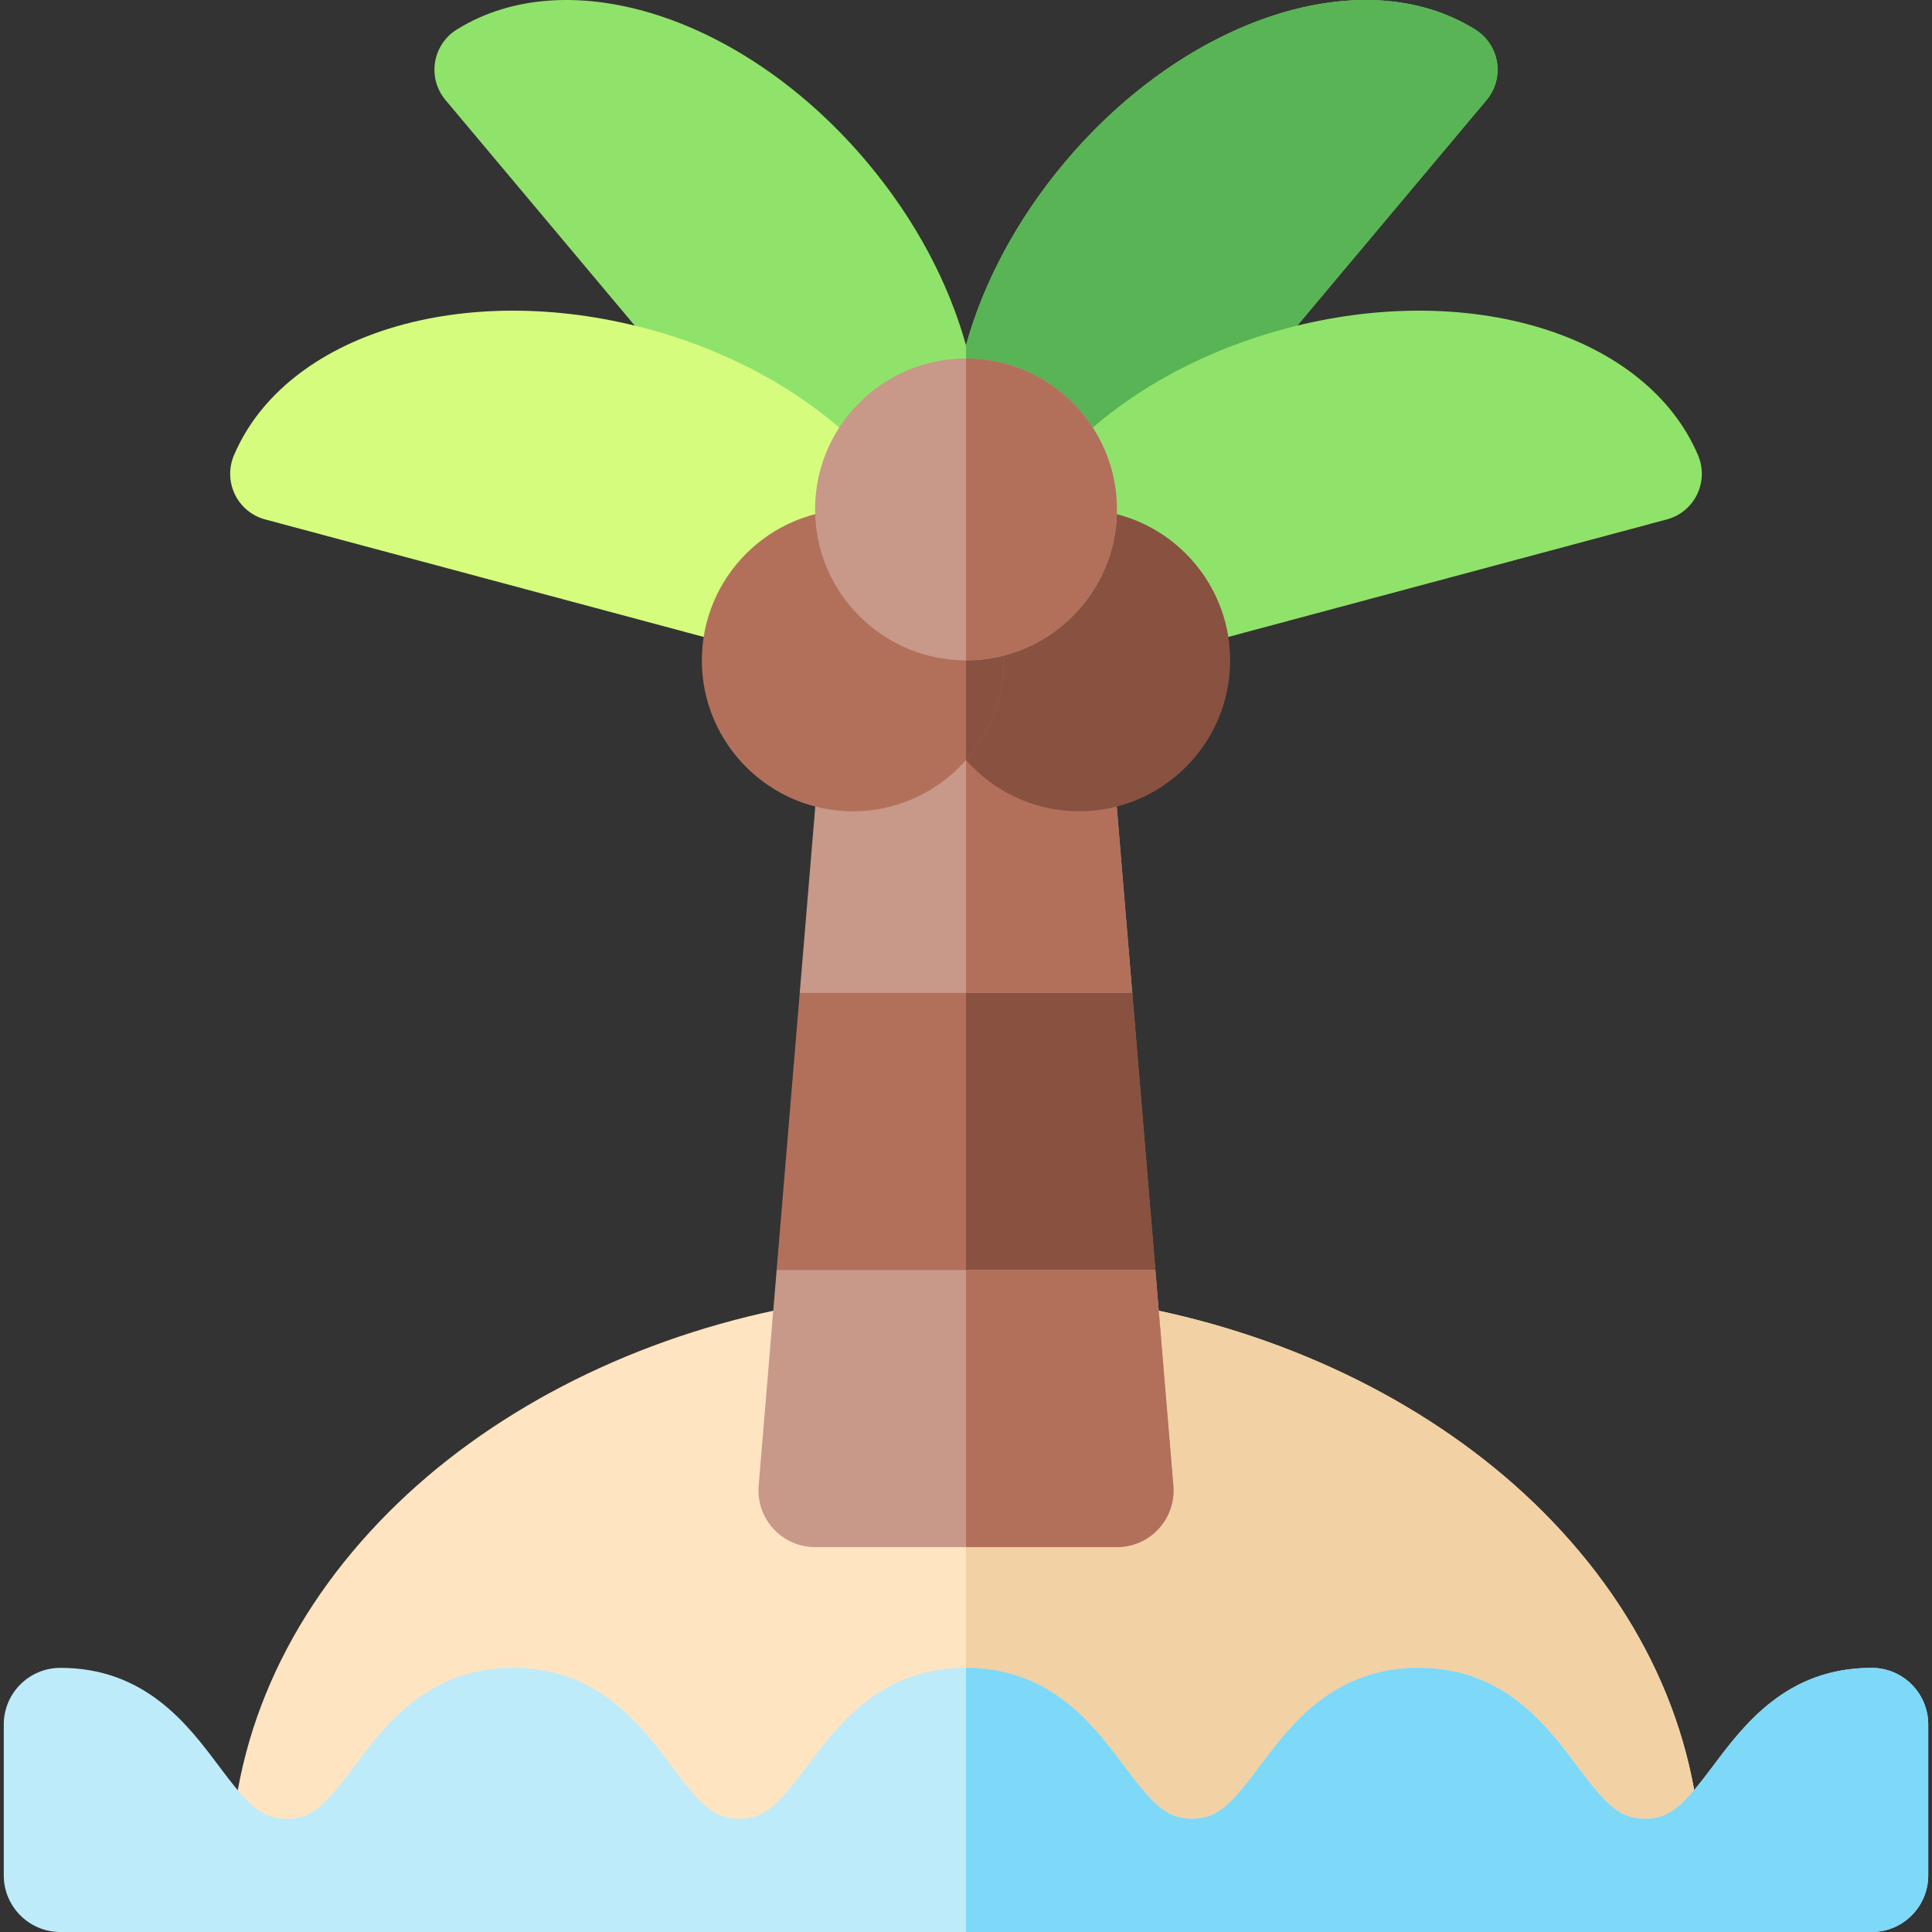 <svg id="Capa_1" enable-background="new 0 0 512 512" height="512" viewBox="0 0 512 512" width="512" xmlns="http://www.w3.org/2000/svg"><rect x="0" y="0" width="512" height="512" fill="#333333" stroke="none"/><g><path d="m396.715 16.508c-.573-3.595-2.679-6.761-5.777-8.688-29.677-18.455-76.472-3.275-108.849 35.311-12.775 15.225-21.553 32.026-26.089 48.39-4.536-16.364-13.314-33.165-26.089-48.39-32.377-38.585-79.172-53.766-108.849-35.31-3.098 1.927-5.203 5.093-5.777 8.688-.57 3.576.438 7.219 2.766 9.993l108.812 129.677c2.328 2.774 5.74 4.399 9.361 4.459h39.552c3.621-.06 7.033-1.685 9.361-4.459l108.812-129.678c2.328-2.774 3.335-6.416 2.766-9.993z" fill="#90e36a"/><path d="m396.715 16.508c-.573-3.595-2.679-6.761-5.777-8.688-29.677-18.455-76.472-3.275-108.849 35.311-12.775 15.225-21.554 32.026-26.09 48.39v69.117h19.776c3.621-.06 7.033-1.685 9.361-4.459l108.813-129.678c2.328-2.774 3.335-6.416 2.766-9.993z" fill="#58b454"/><path d="m233.775 181.465-163.514-43.813c-3.498-.937-6.413-3.343-7.998-6.599-1.592-3.274-1.684-7.075-.251-10.43 13.724-32.14 60.764-46.545 109.417-33.508s82.188 49.031 78.004 83.727c-.437 3.622-2.417 6.868-5.433 8.907-3 2.027-6.727 2.653-10.225 1.716z" fill="#d6fc7e"/><path d="m268 179.748c-3.016-2.039-4.996-5.286-5.433-8.907-4.184-34.696 29.35-70.691 78.004-83.727s95.692 1.368 109.417 33.508c1.432 3.355 1.341 7.157-.251 10.43-1.585 3.256-4.499 5.662-7.998 6.599l-163.514 43.813c-3.498.938-7.225.312-10.225-1.716z" fill="#90e36a"/><path d="m408.925 400.67c-25.928-25.992-62.361-44.98-102.587-53.469-1.019-.215-2.057-.323-3.097-.323h-94.48c-1.041 0-2.079.108-3.097.323-40.227 8.488-76.66 27.477-102.587 53.469-27.528 27.593-42.077 60.902-42.077 96.326h390c0-35.424-14.549-68.733-42.075-96.326z" fill="#ffe4c2"/><path d="m303.24 346.878h-47.24v150.118h195c0-35.424-14.549-68.733-42.075-96.326-25.928-25.992-62.361-44.98-102.587-53.469-1.019-.215-2.057-.323-3.098-.323z" fill="#f2d1a5"/><g><path d="m211.937 263.139-6.12 73.43 50.183 23.431 50.183-23.431-6.12-73.43-44.063-23.139z" fill="#b2705b"/><path d="m306.183 336.569-6.12-73.43-44.063-23.139v120z" fill="#895140"/><path d="m201.052 393.754c-.348 4.181 1.07 8.315 3.91 11.402s6.843 4.844 11.038 4.844h80c4.195 0 8.198-1.757 11.038-4.844s4.258-7.222 3.91-11.402l-4.765-57.185h-100.366z" fill="#c89889"/><path d="m306.183 336.569h-50.183v73.431h40c4.195 0 8.198-1.757 11.038-4.844s4.258-7.222 3.91-11.402z" fill="#b2705b"/><path d="m295.09 203.462c-.648-7.774-7.147-13.754-14.948-13.754h-48.284c-7.801 0-14.3 5.979-14.948 13.754l-4.973 59.677h88.127z" fill="#c89889"/><path d="m280.142 189.708h-24.142v73.431h44.063l-4.973-59.677c-.648-7.774-7.147-13.754-14.948-13.754z" fill="#b2705b"/></g><g><path d="m511 457v40c0 8.284-6.716 15-15 15h-480c-8.284 0-15-6.716-15-15v-40c0-8.284 6.716-15 15-15 22.496 0 33.763 15.028 41.989 26.002 7.616 10.159 11.14 13.998 17.987 13.998 6.846 0 10.37-3.839 17.986-13.998 8.227-10.974 19.494-26.002 41.99-26.002s33.763 15.028 41.99 26.002c7.617 10.159 11.14 13.998 17.987 13.998 6.852 0 10.377-3.839 17.996-13.999 8.228-10.974 19.498-26.001 41.996-26.001 22.493 0 33.758 15.029 41.983 26.004 7.614 10.158 11.136 13.996 17.977 13.996 6.857 0 10.384-3.84 18.007-14.001 8.23-10.973 19.503-25.999 42.005-25.999 22.509 0 33.788 15.024 42.022 25.995 7.63 10.164 11.162 14.005 18.031 14.005s10.4-3.841 18.03-14.005c8.236-10.971 19.515-25.995 42.024-25.995 8.284 0 15 6.716 15 15z" fill="#beebfa"/></g><path d="m511 497v-40c0-8.284-6.716-15-15-15-22.509 0-33.788 15.024-42.023 25.995-7.63 10.164-11.161 14.005-18.03 14.005s-10.401-3.841-18.031-14.005c-8.235-10.971-19.513-25.995-42.022-25.995-22.502 0-33.775 15.026-42.005 25.999-7.623 10.161-11.151 14.001-18.008 14.001-6.841 0-10.364-3.838-17.977-13.996-8.215-10.962-19.464-25.967-41.904-26.002v69.998h240c8.284 0 15-6.716 15-15z" fill="#7ed8f7"/><path d="m286 215c-22.056 0-40-17.944-40-40s17.944-40 40-40 40 17.944 40 40-17.944 40-40 40z" fill="#895140"/><path d="m226 215c-22.056 0-40-17.944-40-40s17.944-40 40-40 40 17.944 40 40-17.944 40-40 40z" fill="#b2705b"/><path d="m256 201.415c6.217-7.052 10-16.298 10-26.415s-3.783-19.364-10-26.415z" fill="#895140"/><path d="m256 175c-22.056 0-40-17.944-40-40s17.944-40 40-40 40 17.944 40 40-17.944 40-40 40z" fill="#c89889"/><path d="m296 135c0-22.056-17.944-40-40-40v80c22.056 0 40-17.944 40-40z" fill="#b2705b"/></g></svg>